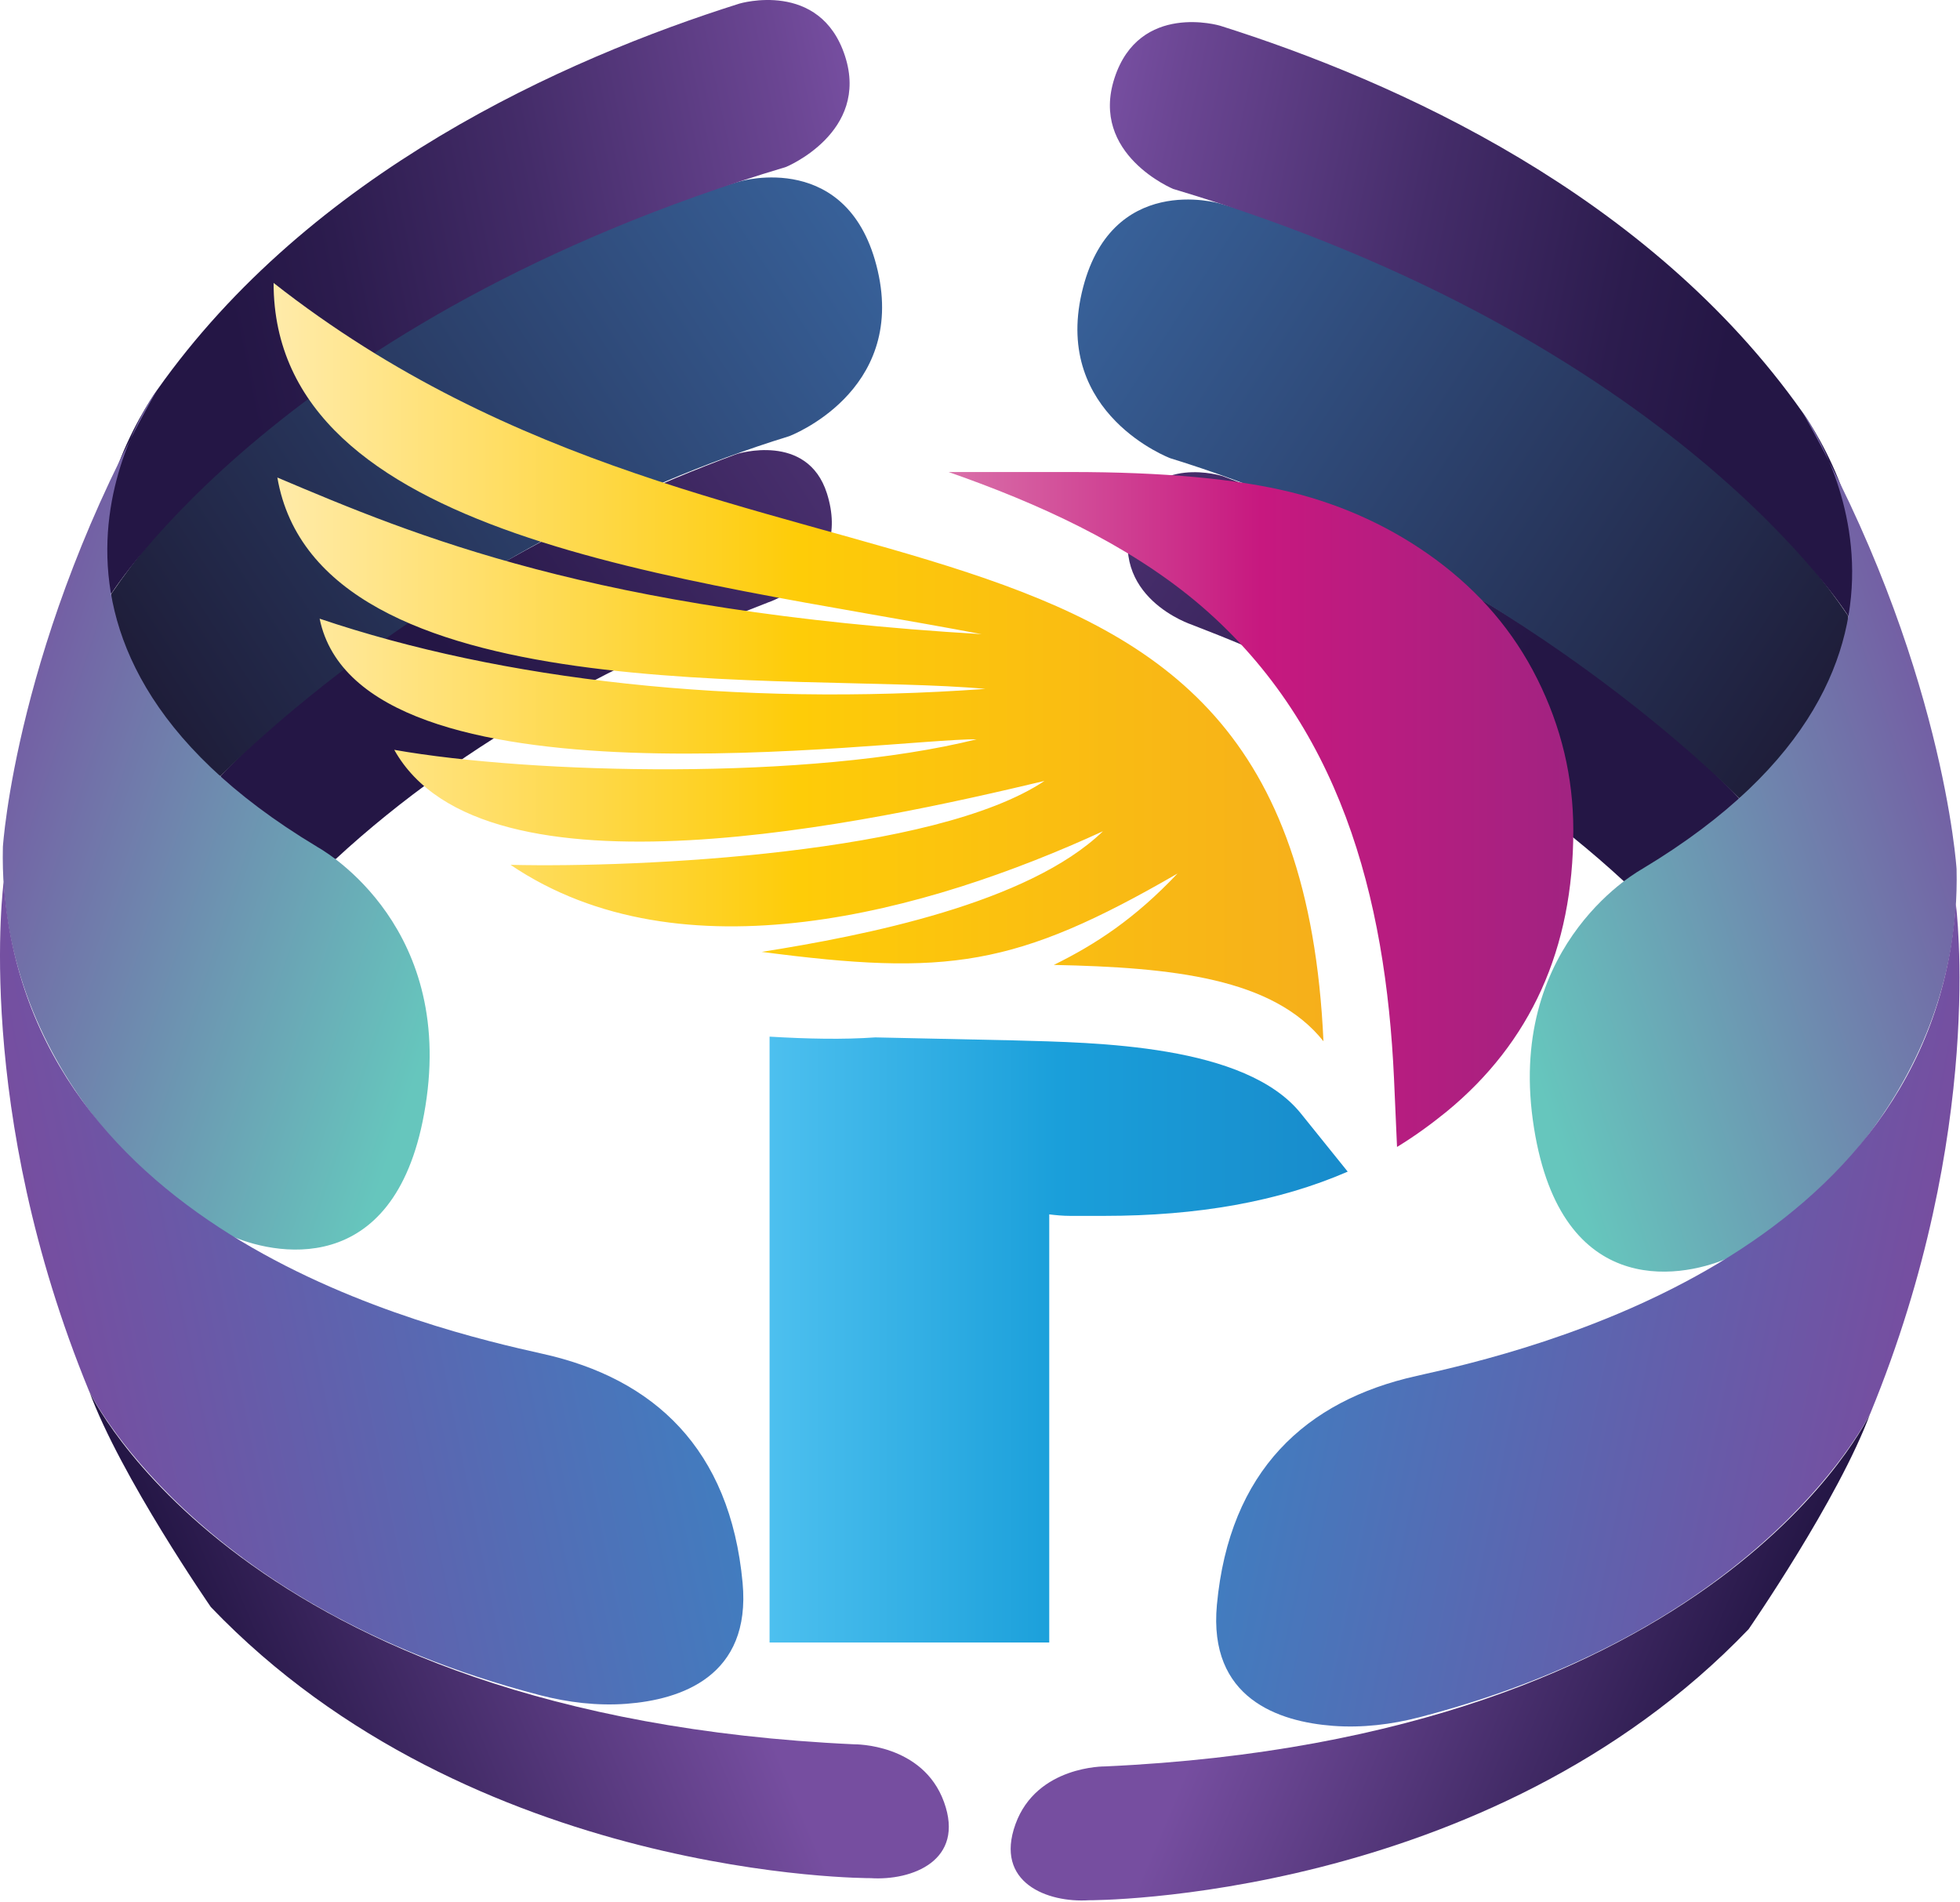 <svg width="338" height="328" viewBox="0 0 338 328" fill="none" xmlns="http://www.w3.org/2000/svg">
<g clip-path="url(#clip0_1026_2283)">
<path d="M205.588 107.756C229.298 116.836 257.258 130.906 280.038 151.976C280.038 151.976 295.788 145.216 299.908 137.666C299.908 137.666 269.368 103.726 210.818 82.096C210.818 82.096 198.678 78.286 195.308 88.886C190.828 102.996 205.578 107.746 205.578 107.746L205.588 107.756Z" fill="url(#paint0_linear_1026_2283)"/>
<path d="M299.919 137.653C299.919 137.653 261.339 97.403 201.819 79.023C201.819 79.023 181.709 71.474 186.549 50.493C191.389 29.514 210.269 35.074 210.269 35.074C210.269 35.074 283.719 54.754 318.749 106.253C318.749 106.253 318.519 127.803 299.919 137.663V137.653Z" fill="url(#paint1_linear_1026_2283)"/>
<path d="M202.364 32.595C289.054 58.535 318.754 106.255 318.754 106.255C324.734 90.245 310.834 71.085 310.834 71.085C284.344 33.545 240.774 14.015 210.404 4.435C210.404 4.435 196.484 0.275 192.194 13.465C187.904 26.655 202.364 32.605 202.364 32.605V32.595Z" fill="url(#paint2_linear_1026_2283)"/>
<path d="M283.239 149.828C283.239 149.828 260.099 162.198 264.329 193.108C268.569 224.018 289.399 220.598 297.799 217.038C306.199 213.478 338.349 189.838 337.409 149.858C337.409 149.858 335.159 113.918 310.829 71.078C310.829 71.078 342.809 114.048 283.239 149.818V149.828Z" fill="url(#paint3_linear_1026_2283)"/>
<path d="M337.283 155.898C337.283 155.898 342.563 195.018 322.563 243.668C322.563 243.668 304.773 280.568 244.813 296.128C239.943 297.388 234.893 297.998 229.863 297.618C220.523 296.908 208.353 292.918 209.853 276.748C212.003 253.598 225.193 241.528 244.283 237.278C263.373 233.028 333.143 216.738 337.273 155.898H337.283Z" fill="url(#paint4_linear_1026_2283)"/>
<path d="M322.56 243.674C322.56 243.674 296.73 299.764 190.58 304.614C190.58 304.614 178.79 304.444 175.12 314.564C171.46 324.684 180.65 328.154 187.78 327.694C187.78 327.694 256.5 328.014 301.55 280.944C301.55 280.944 317.12 258.444 322.55 243.664L322.56 243.674Z" fill="url(#paint5_linear_1026_2283)"/>
<path d="M132.32 103.944C108.61 113.024 80.65 127.094 57.87 148.164C57.87 148.164 42.12 141.404 38 133.854C38 133.854 68.54 99.914 127.09 78.284C127.09 78.284 139.23 74.474 142.6 85.074C147.08 99.184 132.33 103.934 132.33 103.934L132.32 103.944Z" fill="url(#paint6_linear_1026_2283)"/>
<path d="M37.994 133.849C37.994 133.849 76.574 93.599 136.094 75.219C136.094 75.219 156.204 67.669 151.364 46.689C146.524 25.709 127.644 31.269 127.644 31.269C127.644 31.269 54.194 50.949 19.164 102.449C19.164 102.449 19.394 123.999 37.994 133.859V133.849Z" fill="url(#paint7_linear_1026_2283)"/>
<path d="M135.548 28.792C48.848 54.732 19.158 102.452 19.158 102.452C13.178 86.442 27.078 67.282 27.078 67.282C53.578 29.732 97.148 10.202 127.508 0.622C127.508 0.622 141.428 -3.538 145.718 9.652C150.008 22.842 135.548 28.792 135.548 28.792Z" fill="url(#paint8_linear_1026_2283)"/>
<path d="M54.667 146.023C54.667 146.023 77.807 158.393 73.577 189.303C69.337 220.213 48.507 216.793 40.107 213.233C31.707 209.683 -0.443 186.043 0.497 146.053C0.497 146.053 2.747 110.113 27.077 67.273C27.077 67.273 -4.903 110.243 54.667 146.013V146.023Z" fill="url(#paint9_linear_1026_2283)"/>
<path d="M0.63 152.094C0.63 152.094 -4.65 191.214 15.351 239.864C15.351 239.864 33.141 276.764 93.1 292.324C97.971 293.584 103.02 294.194 108.05 293.814C117.39 293.104 129.56 289.114 128.06 272.944C125.91 249.794 112.72 237.724 93.63 233.474C74.54 229.224 4.77 212.934 0.64 152.094H0.63Z" fill="url(#paint10_linear_1026_2283)"/>
<path d="M15.352 239.862C15.352 239.862 41.182 295.952 147.332 300.802C147.332 300.802 159.122 300.632 162.792 310.752C166.452 320.872 157.262 324.342 150.132 323.882C150.132 323.882 81.412 324.202 36.362 277.132C36.362 277.132 20.792 254.632 15.362 239.852L15.352 239.862Z" fill="url(#paint11_linear_1026_2283)"/>
<path fill-rule="evenodd" clip-rule="evenodd" d="M132.711 178.766V283.246H180.941V209.416C181.971 209.546 183.271 209.676 184.561 209.676H190.381C206.541 209.676 220.511 207.216 232.411 202.046L224.391 192.086C214.821 180.056 188.831 179.806 174.991 179.416L150.941 178.896C145.381 179.286 139.301 179.156 132.711 178.766Z" fill="url(#paint12_linear_1026_2283)"/>
<path fill-rule="evenodd" clip-rule="evenodd" d="M240.936 197.778C243.906 195.968 246.756 193.898 249.466 191.698C263.946 179.798 271.316 163.638 271.316 143.208C271.316 134.028 269.246 125.368 265.106 117.088C260.966 108.808 255.146 102.088 247.646 96.528C240.276 91.098 231.996 87.218 222.686 84.888C213.246 82.558 200.576 81.398 184.666 81.398H163.586C179.106 86.828 194.106 93.678 206.126 103.638C231.086 124.458 238.966 154.718 240.396 186.008L240.916 197.778H240.936Z" fill="url(#paint13_linear_1026_2283)"/>
<path fill-rule="evenodd" clip-rule="evenodd" d="M228.23 179.569C223.41 73.549 129.61 113.539 47.18 48.789C47.18 92.949 117.82 99.599 169.28 109.359C102.39 105.389 71.62 92.419 47.83 82.349C54.9 123.409 137.55 115.789 169.93 118.799C126.62 121.909 86.53 117.299 55.12 106.689C62.09 140.669 153.42 127.379 168.43 127.489C139.59 134.669 91.68 133.489 67.99 129.309C83.32 156.749 150.85 141.639 180.12 134.669C161.36 147.209 110.34 149.679 88.04 149.139C117.52 169.079 159.86 157.289 190.2 143.349C177.34 155.779 149.04 161.359 131.35 164.149C163.29 168.329 175.09 166.829 203.06 150.639C195.66 158.469 188.91 162.859 181.73 166.399C202.2 166.829 219.57 168.649 228.25 179.589L228.23 179.569Z" fill="url(#paint14_linear_1026_2283)"/>
</g>
<defs>
<linearGradient id="paint0_linear_1026_2283" x1="262.476" y1="126.694" x2="123.562" y2="36.746" gradientUnits="userSpaceOnUse">
<stop offset="0.04" stop-color="#241645"/>
<stop offset="1" stop-color="#764EA0"/>
</linearGradient>
<linearGradient id="paint1_linear_1026_2283" x1="338.416" y1="137.216" x2="83.531" y2="-27.831" gradientUnits="userSpaceOnUse">
<stop stop-color="#190F26"/>
<stop offset="0.13" stop-color="#202240"/>
<stop offset="0.59" stop-color="#38629B"/>
<stop offset="0.79" stop-color="#427CBF"/>
</linearGradient>
<linearGradient id="paint2_linear_1026_2283" x1="327.001" y1="68.381" x2="186.941" y2="39.784" gradientUnits="userSpaceOnUse">
<stop offset="0.21" stop-color="#241645"/>
<stop offset="0.35" stop-color="#2C1C4E"/>
<stop offset="0.6" stop-color="#442C69"/>
<stop offset="0.92" stop-color="#6B4693"/>
<stop offset="1" stop-color="#764EA0"/>
</linearGradient>
<linearGradient id="paint3_linear_1026_2283" x1="256.603" y1="160.311" x2="349.803" y2="129.441" gradientUnits="userSpaceOnUse">
<stop stop-color="#66C6BD"/>
<stop offset="1" stop-color="#764EA0"/>
</linearGradient>
<linearGradient id="paint4_linear_1026_2283" x1="328.077" y1="236.315" x2="222.388" y2="214.735" gradientUnits="userSpaceOnUse">
<stop stop-color="#764EA0"/>
<stop offset="1" stop-color="#427CBF"/>
</linearGradient>
<linearGradient id="paint5_linear_1026_2283" x1="299.943" y1="305.859" x2="218.542" y2="271.592" gradientUnits="userSpaceOnUse">
<stop offset="0.04" stop-color="#241645"/>
<stop offset="1" stop-color="#764EA0"/>
</linearGradient>
<linearGradient id="paint6_linear_1026_2283" x1="75.614" y1="122.551" x2="214.538" y2="32.6" gradientUnits="userSpaceOnUse">
<stop offset="0.04" stop-color="#241645"/>
<stop offset="1" stop-color="#764EA0"/>
</linearGradient>
<linearGradient id="paint7_linear_1026_2283" x1="-0.321" y1="133.07" x2="254.563" y2="-31.976" gradientUnits="userSpaceOnUse">
<stop stop-color="#190F26"/>
<stop offset="0.13" stop-color="#202240"/>
<stop offset="0.59" stop-color="#38629B"/>
<stop offset="0.79" stop-color="#427CBF"/>
</linearGradient>
<linearGradient id="paint8_linear_1026_2283" x1="11.103" y1="64.236" x2="151.153" y2="35.641" gradientUnits="userSpaceOnUse">
<stop offset="0.21" stop-color="#241645"/>
<stop offset="0.35" stop-color="#2C1C4E"/>
<stop offset="0.6" stop-color="#442C69"/>
<stop offset="0.92" stop-color="#6B4693"/>
<stop offset="1" stop-color="#764EA0"/>
</linearGradient>
<linearGradient id="paint9_linear_1026_2283" x1="81.494" y1="156.163" x2="-11.705" y2="125.294" gradientUnits="userSpaceOnUse">
<stop stop-color="#66C6BD"/>
<stop offset="1" stop-color="#764EA0"/>
</linearGradient>
<linearGradient id="paint10_linear_1026_2283" x1="10.018" y1="232.169" x2="115.707" y2="210.59" gradientUnits="userSpaceOnUse">
<stop stop-color="#764EA0"/>
<stop offset="1" stop-color="#427CBF"/>
</linearGradient>
<linearGradient id="paint11_linear_1026_2283" x1="38.151" y1="301.715" x2="119.551" y2="267.448" gradientUnits="userSpaceOnUse">
<stop offset="0.04" stop-color="#241645"/>
<stop offset="1" stop-color="#764EA0"/>
</linearGradient>
<linearGradient id="paint12_linear_1026_2283" x1="132.711" y1="231.006" x2="232.401" y2="231.006" gradientUnits="userSpaceOnUse">
<stop stop-color="#4DC0EF"/>
<stop offset="0.5" stop-color="#1A9FDA"/>
<stop offset="1" stop-color="#188BCB"/>
</linearGradient>
<linearGradient id="paint13_linear_1026_2283" x1="163.606" y1="139.588" x2="271.316" y2="139.588" gradientUnits="userSpaceOnUse">
<stop stop-color="#D970A9"/>
<stop offset="0.5" stop-color="#C7187F"/>
<stop offset="1" stop-color="#A12381"/>
</linearGradient>
<linearGradient id="paint14_linear_1026_2283" x1="47.18" y1="114.179" x2="228.23" y2="114.179" gradientUnits="userSpaceOnUse">
<stop stop-color="#FFEBAA"/>
<stop offset="0.5" stop-color="#FECC08"/>
<stop offset="1" stop-color="#F6AF1B"/>
</linearGradient>
<clipPath id="clip0_1026_2283">
<rect width="337.91" height="327.73" fill="white"/>
</clipPath>
</defs>
</svg>
